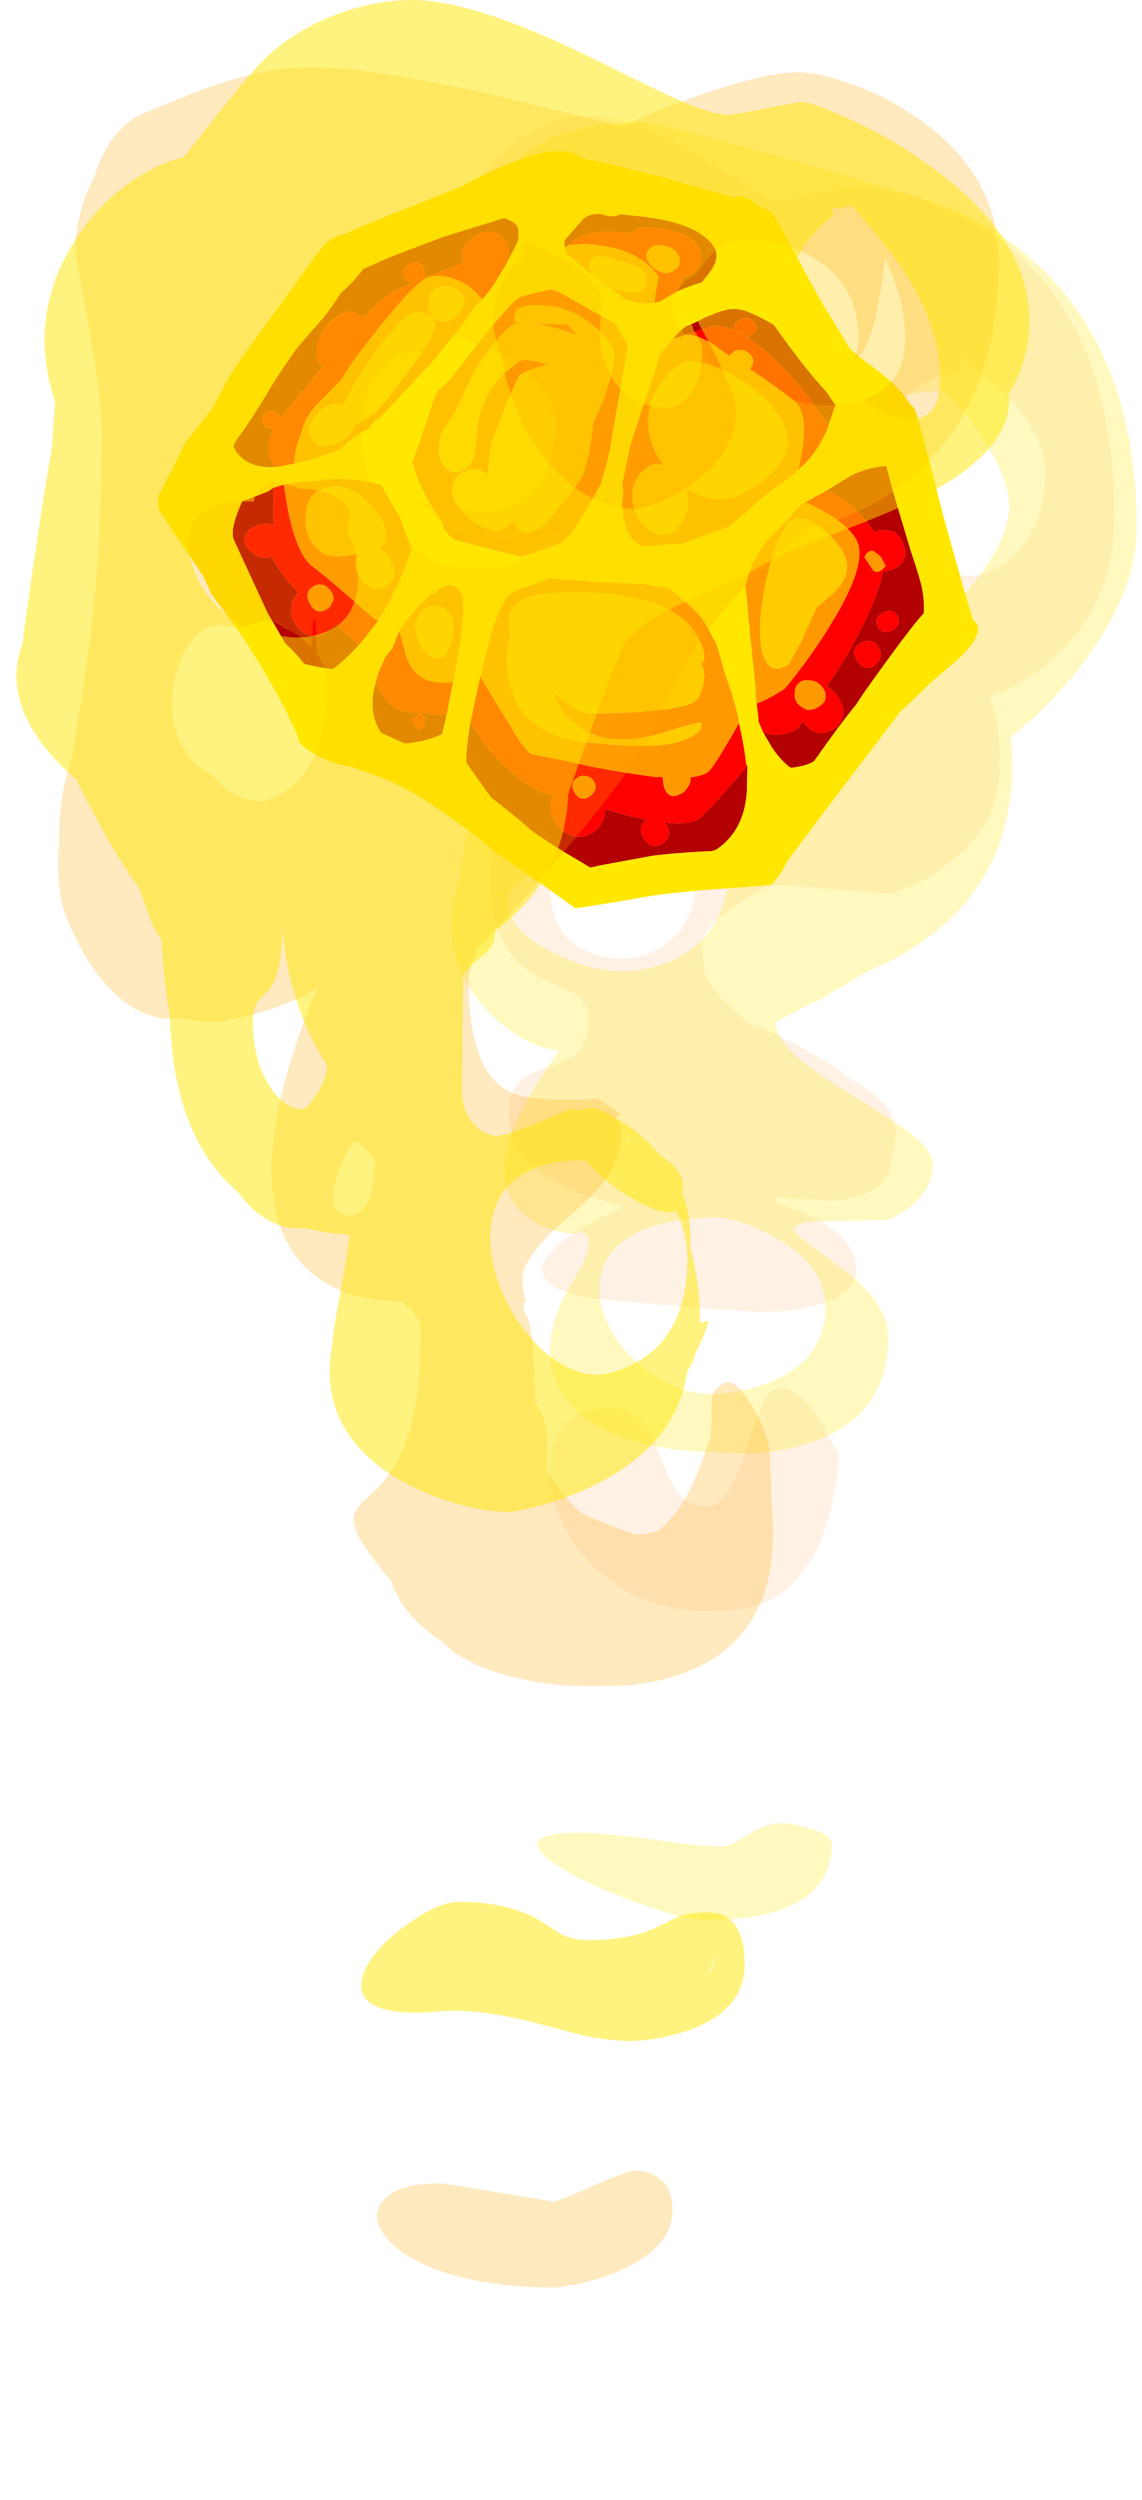 <?xml version="1.0" encoding="UTF-8" standalone="no"?>
<svg xmlns:ffdec="https://www.free-decompiler.com/flash" xmlns:xlink="http://www.w3.org/1999/xlink" ffdec:objectType="frame" height="823.55px" width="376.25px" xmlns="http://www.w3.org/2000/svg">
  <g transform="matrix(1.0, 0.0, 0.0, 1.0, 187.25, 45.5)">
    <use ffdec:characterId="3034" height="84.9" transform="matrix(7.0, 0.0, 0.0, 7.0, -38.85, -7.35)" width="32.3" xlink:href="#shape0"/>
    <use ffdec:characterId="805" height="32.8" transform="matrix(-3.897, -5.815, 5.815, -3.897, -18.838, 303.254)" width="36.75" xlink:href="#shape1"/>
    <use ffdec:characterId="3038" height="107.65" transform="matrix(7.0, 0.0, 0.0, 7.0, -182.0, -45.5)" width="47.7" xlink:href="#shape2"/>
  </g>
  <defs>
    <g id="shape0" transform="matrix(1.0, 0.0, 0.0, 1.0, 5.55, 1.05)">
      <path d="M0.85 -1.05 Q3.15 -1.05 6.35 0.95 L8.45 2.3 Q9.5 2.95 9.95 2.95 L11.45 2.65 Q12.75 2.35 13.85 2.35 14.75 2.35 16.1 2.7 18.35 3.35 20.15 4.65 25.7 8.7 25.7 17.8 25.7 21.85 22.9 24.4 21.4 25.75 19.8 26.3 20.3 27.2 20.3 29.55 20.3 32.4 17.8 34.2 17.0 34.85 16.0 35.25 15.25 35.55 14.95 35.55 L12.45 35.35 9.9 35.15 Q9.3 35.15 7.9 36.1 6.3 37.15 6.3 38.05 6.3 38.75 6.45 39.4 7.1 40.6 8.6 41.7 L8.65 41.7 Q10.5 42.5 11.35 43.0 12.45 43.6 13.25 44.25 13.9 44.65 14.25 44.9 15.4 45.8 15.4 46.7 15.4 47.45 15.2 48.05 15.2 49.5 13.2 49.9 12.8 50.0 12.4 50.0 L12.25 50.0 9.7 49.85 9.9 50.15 10.8 50.45 Q13.55 51.6 13.55 53.25 13.55 54.5 11.35 55.0 10.25 55.25 9.1 55.25 L5.45 55.0 1.1 54.6 Q-1.0 54.25 -1.2 53.4 -1.35 52.75 -0.2 51.85 0.75 51.15 2.2 50.5 L2.45 50.4 2.55 50.25 2.25 50.15 Q1.05 49.9 0.1 49.45 -2.8 48.15 -2.8 45.95 -2.8 44.8 -2.2 44.3 -1.85 44.0 -0.9 43.7 0.0 43.4 0.4 43.1 0.95 42.55 0.95 41.4 0.95 40.65 0.25 40.25 -0.2 40.0 -1.35 39.5 -2.4 38.95 -2.95 38.0 -3.7 36.8 -3.7 34.75 -3.7 31.75 -2.1 30.2 -1.5 29.6 -0.5 29.05 -0.15 28.85 1.35 28.15 3.75 26.95 4.8 25.65 6.35 23.65 6.35 19.9 6.35 17.25 4.95 15.5 4.0 14.25 1.85 12.95 -0.65 11.45 -1.3 10.9 -2.7 9.55 -2.7 7.75 -2.7 7.45 -2.55 6.35 L-2.3 4.9 -2.55 4.95 Q-3.55 4.75 -3.95 4.2 -4.3 3.75 -4.15 3.15 L-4.0 2.8 Q-4.3 2.65 -4.25 2.25 -4.15 1.7 -3.3 0.9 -2.45 0.1 -1.4 -0.45 -0.2 -1.05 0.85 -1.05 M4.2 31.9 Q3.15 31.4 2.2 31.4 1.05 31.4 0.2 32.55 -0.65 33.6 -0.8 35.0 -0.95 36.5 -0.15 37.5 0.75 38.6 2.6 38.6 3.5 38.6 4.3 38.1 6.0 37.15 6.0 34.75 6.0 32.8 4.2 31.9 M18.45 10.7 L18.55 10.95 Q16.2 11.3 15.3 12.9 14.5 14.25 14.95 16.15 15.3 17.9 16.45 19.25 17.6 20.6 18.85 20.6 20.0 20.6 21.05 19.55 22.45 18.15 22.45 15.7 22.45 13.95 20.65 12.15 20.2 11.7 19.3 11.0 18.6 10.4 18.5 10.25 L18.4 10.3 Q18.4 10.45 18.45 10.7 M9.85 58.85 Q10.7 58.85 11.35 59.65 11.7 60.1 12.75 62.0 12.35 66.9 9.9 68.55 9.05 69.1 7.95 69.25 L6.5 69.3 Q3.85 69.3 1.9 67.8 0.15 66.5 -0.55 64.5 -1.2 62.65 -0.6 61.25 0.0 59.75 1.8 59.75 2.85 59.75 3.5 60.45 3.9 60.95 4.35 62.05 4.8 63.3 5.1 63.65 5.6 64.4 6.5 64.4 7.1 64.4 7.6 63.55 7.95 62.95 8.4 61.65 8.9 60.1 9.05 59.7 9.45 58.85 9.85 58.85" fill="#ff8000" fill-opacity="0.102" fill-rule="evenodd" stroke="none"/>
      <path d="M3.0 -0.8 Q3.9 -0.8 8.55 0.5 12.05 1.45 15.7 2.55 17.3 3.05 18.1 3.35 20.2 4.25 21.8 5.7 26.75 10.05 26.75 18.35 26.75 21.6 23.8 25.25 22.8 26.45 21.7 27.45 L20.8 28.2 Q20.9 28.75 20.9 29.45 20.9 35.75 15.1 38.75 L14.1 39.2 Q13.35 39.65 12.3 40.25 12.05 40.5 11.45 40.7 L9.75 41.6 Q9.75 42.35 10.9 43.35 11.65 44.0 13.45 45.1 15.4 46.3 16.0 46.75 17.15 47.65 17.15 48.25 17.15 49.95 15.05 50.9 L12.95 50.95 11.15 51.0 10.75 51.2 Q10.6 51.3 10.6 51.4 10.8 51.65 11.6 52.25 L13.1 53.35 Q15.05 54.9 15.05 56.45 15.05 60.25 11.2 61.45 9.3 62.05 7.35 61.85 4.95 61.85 3.0 61.3 -0.85 60.1 -0.85 56.95 -0.85 55.65 0.05 54.1 L0.7 52.95 Q0.95 52.4 0.95 51.95 0.95 51.65 0.75 51.5 L0.1 51.55 Q-0.75 51.45 -1.35 51.15 -3.95 49.8 -2.45 46.3 -2.0 45.25 -1.15 44.0 L-0.45 42.95 -0.55 42.9 Q-1.25 42.9 -2.35 42.25 -3.55 41.5 -4.4 40.35 -5.4 38.95 -5.5 37.4 -5.6 36.1 -5.05 34.8 -4.95 32.45 -4.2 31.35 -3.5 30.3 -1.8 30.05 L-0.5 29.9 Q0.2 29.75 0.65 29.5 1.8 28.8 1.8 26.5 1.8 23.95 0.85 21.15 0.2 19.2 -1.25 16.35 -2.95 12.85 -3.3 12.0 -4.25 9.75 -4.25 8.15 -4.25 4.65 -3.1 2.25 -2.65 1.4 -2.15 0.85 -1.8 0.45 -1.5 0.4 -1.1 0.1 -0.45 -0.15 0.4 -0.45 1.6 -0.65 L3.0 -0.8 M2.35 52.1 Q1.15 53.2 1.55 54.95 1.95 56.55 3.45 57.8 5.0 59.1 6.75 59.1 8.0 59.1 9.35 58.6 12.1 57.55 12.1 55.05 12.1 53.05 9.75 51.75 9.0 51.3 8.1 51.0 7.4 50.8 7.1 50.8 3.8 50.8 2.35 52.1 M7.55 34.25 Q7.55 32.05 6.1 30.9 5.65 30.55 4.95 30.2 4.25 29.85 4.1 29.75 L3.9 29.8 4.65 30.85 4.6 30.8 Q3.75 30.5 2.85 30.3 -0.55 30.3 -1.6 31.3 -2.45 32.1 -1.65 33.5 -1.45 33.85 -1.15 34.25 -1.8 34.55 -2.2 34.9 -3.25 35.8 -2.55 36.9 -1.95 37.8 -0.35 38.5 1.2 39.2 2.5 39.2 3.85 39.2 5.1 38.6 7.55 37.35 7.55 34.25 M15.4 17.05 Q15.25 17.3 15.05 17.55 L14.7 18.0 14.65 18.05 Q14.6 17.35 14.85 17.05 15.0 16.9 15.25 16.75 L15.4 17.05 M19.35 13.85 Q18.8 13.05 18.25 12.45 17.75 11.9 17.55 11.9 14.85 11.9 13.35 13.85 12.0 15.5 11.9 18.1 11.8 20.5 12.75 22.35 13.75 24.3 15.4 24.3 15.6 24.3 16.4 23.6 17.35 22.85 18.25 21.9 20.75 19.2 20.75 17.3 20.75 16.0 19.35 13.85 M3.9 80.05 Q6.2 80.4 7.25 80.4 7.6 80.4 8.45 79.85 9.35 79.3 10.0 79.3 10.55 79.3 11.35 79.55 12.4 79.85 12.4 80.25 12.4 82.7 9.6 83.5 8.4 83.85 6.4 83.85 5.6 83.85 3.7 83.2 1.8 82.55 0.35 81.8 -1.3 80.9 -1.45 80.35 -1.55 79.75 0.6 79.75 1.55 79.75 3.9 80.05" fill="#ffe700" fill-opacity="0.251" fill-rule="evenodd" stroke="none"/>
    </g>
    <g id="shape1" transform="matrix(1.0, 0.0, 0.0, 1.0, 18.2, 32.95)">
      <path d="M0.05 -28.4 L0.15 -28.3 0.35 -28.05 0.8 -27.35 0.95 -26.85 1.4 -26.2 1.45 -26.1 Q1.1 -26.25 0.6 -26.4 -1.0 -27.05 -1.85 -25.55 L-1.95 -25.35 -3.05 -26.45 -2.9 -26.7 Q-2.3 -27.5 -1.9 -27.95 -1.2 -28.65 0.05 -28.4 M2.0 -27.95 L1.95 -28.05 2.0 -28.1 Q2.75 -28.25 3.35 -28.45 3.3 -28.65 3.3 -28.9 3.3 -29.45 3.65 -29.75 3.95 -30.05 4.45 -30.0 4.9 -30.0 5.25 -29.7 5.55 -29.45 5.6 -29.05 6.95 -29.3 7.7 -29.15 7.75 -29.4 7.9 -29.55 8.15 -29.8 8.5 -29.85 8.85 -29.95 9.1 -29.75 9.35 -29.6 9.35 -29.25 9.35 -28.9 9.15 -28.55 9.05 -28.4 8.9 -28.25 L10.05 -27.5 10.35 -27.3 10.2 -26.8 9.1 -27.3 Q7.05 -28.15 6.2 -27.8 5.5 -27.55 2.85 -26.85 L2.4 -26.7 Q2.3 -26.95 2.25 -27.15 2.1 -27.55 2.0 -27.95 M4.85 -28.9 Q4.2 -28.95 4.2 -28.35 4.2 -28.15 4.3 -28.05 4.4 -27.75 4.8 -27.75 5.15 -27.75 5.3 -27.95 5.45 -28.1 5.45 -28.35 5.45 -28.85 4.85 -28.9 M11.1 -26.65 Q11.5 -26.7 11.85 -26.55 12.3 -26.35 12.65 -25.75 12.9 -26.1 13.2 -26.0 13.5 -25.9 13.5 -25.6 13.5 -25.45 13.35 -25.3 13.25 -25.15 13.0 -25.15 L12.9 -25.15 13.15 -24.3 13.8 -22.2 Q14.1 -22.3 14.45 -22.1 14.85 -21.85 15.1 -21.4 15.4 -20.9 15.4 -20.4 15.4 -20.0 15.25 -19.7 15.0 -19.4 14.65 -19.35 14.9 -18.25 14.9 -17.55 L14.7 -16.5 Q14.85 -16.65 15.1 -16.65 15.55 -16.65 15.55 -16.2 15.55 -16.0 15.45 -15.85 15.35 -15.65 15.1 -15.65 14.75 -15.65 14.65 -15.9 L14.65 -16.0 14.4 -15.0 14.15 -13.95 Q14.4 -13.95 14.55 -13.8 14.9 -13.5 14.9 -12.8 14.9 -12.45 14.75 -12.2 14.5 -11.75 14.0 -11.75 13.35 -11.75 13.05 -12.3 L12.95 -12.5 12.9 -12.5 12.7 -12.95 Q12.35 -13.65 12.25 -14.2 13.2 -14.25 13.9 -14.85 14.55 -15.4 14.55 -15.95 14.55 -16.75 13.8 -19.1 13.2 -21.0 12.8 -21.8 12.75 -21.95 12.5 -23.25 12.3 -24.2 11.8 -24.7 11.4 -25.35 10.75 -25.85 L11.0 -26.45 11.1 -26.65 M7.6 -7.55 L8.0 -7.2 8.5 -6.7 Q9.95 -6.7 11.25 -8.15 11.7 -8.65 12.0 -9.2 L12.1 -9.4 12.15 -9.1 Q12.15 -8.15 11.35 -7.15 11.1 -6.8 10.8 -6.5 L10.9 -6.6 Q10.95 -6.45 10.95 -6.3 10.95 -6.05 10.25 -5.25 9.4 -4.35 8.8 -4.35 7.75 -4.35 7.75 -5.35 7.75 -5.6 7.85 -5.8 7.6 -6.0 7.45 -6.4 L7.45 -6.45 7.5 -7.3 7.6 -7.55 M-2.7 -6.3 Q-1.15 -4.6 -0.15 -4.6 0.1 -4.6 2.15 -5.4 L2.5 -5.55 2.55 -5.45 Q2.65 -5.15 2.95 -5.15 3.2 -5.15 3.4 -5.3 3.6 -5.5 3.6 -5.7 3.6 -5.9 3.55 -6.0 L3.4 -5.95 4.45 -6.35 Q5.15 -6.65 5.5 -7.1 L5.55 -7.25 5.25 -6.15 Q5.05 -5.25 3.5 -4.7 1.65 -3.95 -1.75 -3.95 L-1.8 -4.0 Q-2.55 -5.05 -2.7 -6.3 M3.8 -4.8 Q4.15 -4.95 4.4 -5.1 4.7 -5.1 4.7 -4.8 4.7 -4.5 4.6 -4.35 4.45 -4.15 4.2 -4.15 3.9 -4.15 3.85 -4.35 3.8 -4.45 3.8 -4.6 L3.8 -4.8 M9.85 -6.15 Q9.85 -6.8 9.1 -6.7 8.35 -6.5 8.35 -5.95 8.35 -5.75 8.4 -5.65 8.55 -5.35 8.95 -5.35 9.25 -5.35 9.55 -5.65 9.85 -5.95 9.85 -6.15 M-2.45 -27.4 Q-2.55 -27.35 -2.6 -27.35 -2.95 -27.6 -2.95 -27.7 -2.95 -27.9 -2.85 -28.0 L-2.35 -28.0 -2.3 -27.65 -2.35 -27.4 -2.45 -27.4 M-12.95 -16.05 L-13.05 -16.45 Q-13.45 -17.8 -13.75 -19.25 -13.75 -19.9 -13.0 -20.75 L-13.1 -20.75 Q-13.55 -20.75 -13.7 -21.1 -13.75 -21.25 -13.75 -21.4 -13.75 -22.0 -13.1 -22.0 -12.45 -22.0 -12.4 -21.4 L-11.95 -21.85 -10.9 -22.75 Q-11.15 -22.9 -11.3 -23.15 -11.5 -23.45 -11.5 -23.8 -11.5 -24.4 -11.1 -24.7 -10.75 -25.0 -10.25 -25.05 -9.7 -25.05 -9.35 -24.8 -9.1 -24.65 -9.05 -24.4 -8.35 -25.1 -6.95 -25.45 -5.7 -25.8 -4.35 -25.75 L-4.0 -25.75 -2.45 -24.15 -5.85 -24.3 Q-6.7 -24.3 -6.85 -24.15 L-7.95 -23.05 -9.0 -22.05 Q-10.3 -20.7 -10.95 -19.95 L-11.15 -19.65 -11.45 -19.8 Q-12.3 -20.15 -12.3 -19.2 -12.25 -19.0 -12.15 -18.8 -12.05 -18.65 -11.9 -18.55 -12.15 -18.1 -12.15 -17.75 -12.15 -17.45 -11.1 -15.35 L-11.05 -15.25 Q-12.1 -15.65 -12.85 -16.05 L-12.95 -16.05 M-9.5 -23.5 Q-10.0 -23.5 -10.0 -23.0 -10.0 -22.9 -9.95 -22.75 -9.85 -22.45 -9.5 -22.45 -9.2 -22.45 -9.05 -22.7 -8.95 -22.8 -8.95 -23.0 -8.95 -23.5 -9.5 -23.5 M-12.05 -14.55 L-11.5 -14.45 -11.35 -14.35 -10.75 -14.05 Q-10.9 -13.4 -10.9 -12.55 -10.4 -10.85 -9.65 -9.2 -8.15 -5.85 -6.85 -5.85 -5.85 -5.85 -4.35 -6.75 L-4.15 -6.85 -4.25 -5.85 -4.25 -5.75 Q-5.2 -5.0 -7.15 -4.95 -7.15 -4.75 -7.3 -4.55 -7.55 -4.1 -8.0 -4.1 -8.7 -4.1 -8.95 -4.5 -9.1 -4.7 -9.1 -4.9 -9.1 -5.35 -8.9 -5.65 -9.9 -6.65 -11.1 -9.0 -11.55 -9.9 -11.9 -10.85 -12.2 -10.7 -12.55 -10.7 -13.4 -10.7 -13.65 -11.2 -13.8 -11.45 -13.75 -11.7 -13.75 -12.25 -13.35 -12.55 -13.05 -12.7 -12.65 -12.7 L-12.8 -13.1 Q-12.8 -13.65 -12.45 -14.15 -12.25 -14.4 -12.05 -14.55 M-12.3 -12.25 Q-12.5 -12.0 -12.5 -11.7 -12.5 -11.5 -12.45 -11.35 -12.25 -11.05 -11.9 -11.05 -11.45 -11.05 -11.25 -11.35 -11.05 -11.55 -11.05 -11.75 -11.05 -12.1 -11.3 -12.25 -11.5 -12.45 -11.8 -12.45 -12.1 -12.4 -12.3 -12.25 M-11.7 -9.0 Q-11.1 -9.0 -11.1 -8.45 -11.1 -8.2 -11.25 -8.0 -11.45 -7.8 -11.65 -7.8 -12.1 -7.8 -12.25 -8.1 -12.35 -8.25 -12.35 -8.45 -12.35 -9.0 -11.7 -9.0 M-7.85 -6.0 L-8.6 -6.0 Q-8.8 -5.95 -8.8 -5.7 -8.8 -5.5 -8.75 -5.45 L-8.75 -5.4 -8.25 -5.35 -7.95 -5.45 Q-7.75 -5.5 -7.75 -5.7 -7.75 -5.85 -7.8 -5.9 L-7.85 -6.0 M-11.45 -6.75 Q-11.45 -7.3 -10.95 -7.3 -10.5 -7.3 -10.5 -6.75 -10.5 -6.65 -10.55 -6.5 -10.7 -6.25 -10.95 -6.25 -11.3 -6.25 -11.4 -6.5 -11.45 -6.6 -11.45 -6.75" fill="#ff0000" fill-rule="evenodd" stroke="none"/>
      <path d="M1.45 -26.1 Q1.7 -25.65 1.75 -25.25 1.95 -24.75 2.0 -24.35 L2.05 -24.05 Q2.05 -23.85 2.0 -23.65 L2.05 -23.5 Q2.05 -22.7 1.35 -22.7 0.9 -22.7 -0.55 -24.0 L-1.4 -24.8 -1.95 -25.35 -1.85 -25.55 Q-1.0 -27.05 0.6 -26.4 1.1 -26.25 1.45 -26.1 M10.2 -26.8 L10.15 -26.7 10.0 -26.3 9.9 -26.15 9.85 -26.05 9.6 -25.6 9.45 -25.35 9.4 -25.2 9.2 -24.85 Q8.7 -23.95 7.7 -23.05 L7.65 -23.0 6.3 -23.1 5.9 -23.1 5.15 -23.3 4.35 -23.45 Q3.65 -24.4 3.3 -24.95 L3.05 -25.45 3.0 -25.45 Q2.85 -25.75 2.7 -26.05 L2.4 -26.7 2.85 -26.85 Q5.5 -27.55 6.2 -27.8 7.05 -28.15 9.1 -27.3 L10.2 -26.8 M4.85 -28.9 Q5.45 -28.85 5.45 -28.35 5.45 -28.1 5.3 -27.95 5.15 -27.75 4.8 -27.75 4.4 -27.75 4.3 -28.05 4.2 -28.15 4.2 -28.35 4.2 -28.95 4.85 -28.9 M10.75 -25.85 Q11.4 -25.35 11.8 -24.7 12.3 -24.2 12.5 -23.25 12.75 -21.95 12.8 -21.8 13.2 -21.0 13.8 -19.1 14.55 -16.75 14.55 -15.95 14.55 -15.4 13.9 -14.85 13.2 -14.25 12.25 -14.2 L12.2 -14.35 12.2 -14.5 11.7 -15.8 11.35 -17.0 11.15 -17.6 11.1 -17.8 10.85 -18.9 Q10.5 -20.3 10.3 -21.25 L10.3 -21.4 Q10.3 -21.7 10.15 -22.05 L10.2 -22.35 10.2 -23.0 10.1 -23.6 10.1 -23.7 10.5 -25.25 10.6 -25.45 10.75 -25.85 M13.6 -16.3 Q13.4 -16.55 13.05 -16.55 12.75 -16.6 12.5 -16.4 12.25 -16.2 12.25 -15.8 12.25 -15.6 12.35 -15.35 12.5 -14.85 13.0 -14.85 13.4 -14.85 13.7 -15.25 13.9 -15.55 13.9 -15.75 13.9 -16.1 13.6 -16.3 M12.15 -23.1 Q12.15 -23.7 11.9 -24.1 11.65 -24.5 11.3 -24.5 10.9 -24.55 10.7 -24.25 10.4 -23.85 10.4 -23.2 10.4 -23.0 10.5 -22.8 10.55 -22.65 10.65 -22.5 10.6 -22.1 10.6 -21.45 10.6 -21.15 11.35 -19.0 12.2 -16.6 12.7 -16.6 13.1 -16.6 13.35 -16.9 13.55 -17.15 13.55 -17.55 13.55 -18.05 13.1 -19.4 12.6 -20.8 12.05 -21.85 L11.75 -22.45 11.95 -22.6 Q12.15 -22.85 12.15 -23.1 M8.3 -26.85 Q7.4 -27.45 6.45 -27.05 6.1 -26.9 5.65 -25.95 L5.5 -25.65 Q5.45 -25.9 5.25 -26.05 4.95 -26.25 4.55 -26.25 4.15 -26.25 3.85 -26.05 3.55 -25.8 3.55 -25.45 3.55 -25.15 3.7 -24.95 3.95 -24.6 4.7 -24.6 5.0 -24.6 5.2 -24.75 5.2 -24.55 5.3 -24.35 5.6 -23.9 6.45 -23.9 7.8 -23.9 8.5 -24.5 9.05 -25.0 9.05 -25.75 9.05 -26.3 8.3 -26.85 M7.65 -21.2 L7.7 -21.2 8.55 -20.05 9.65 -18.65 9.85 -18.25 Q9.9 -17.75 10.0 -17.45 L10.7 -15.3 Q11.3 -13.35 11.35 -12.75 11.35 -12.55 10.9 -11.4 L10.8 -11.2 10.45 -10.95 Q10.35 -10.9 8.15 -9.8 L7.9 -9.65 7.45 -9.65 6.7 -9.7 6.5 -9.8 5.0 -11.25 3.0 -13.15 2.4 -13.8 1.9 -14.4 1.4 -15.4 Q0.65 -16.9 0.65 -17.45 L0.95 -18.7 1.15 -19.35 1.15 -19.4 1.2 -19.45 2.3 -20.45 3.55 -21.55 Q3.85 -21.7 4.25 -21.7 L4.65 -21.6 5.6 -21.6 Q6.8 -21.5 7.65 -21.2 M1.3 -25.3 Q0.95 -25.55 0.45 -25.65 0.0 -25.75 -0.35 -25.55 -0.7 -25.4 -0.7 -24.95 0.0 -23.7 0.8 -23.7 1.2 -23.7 1.45 -24.0 1.65 -24.25 1.65 -24.55 1.65 -24.95 1.3 -25.3 M8.45 -7.75 Q8.45 -7.55 8.5 -7.45 8.65 -7.15 9.1 -7.15 9.4 -7.15 10.15 -7.8 10.95 -8.45 10.95 -8.65 10.95 -9.15 10.55 -9.2 10.2 -9.3 9.7 -9.05 9.2 -8.8 8.85 -8.45 8.45 -8.05 8.45 -7.75 M9.35 -12.2 Q9.85 -12.7 10.1 -13.0 9.35 -12.05 9.05 -11.5 L8.4 -11.45 Q8.8 -11.7 9.35 -12.2 M5.5 -20.4 Q5.05 -20.65 4.35 -20.5 3.7 -20.4 3.2 -20.05 2.7 -19.65 2.7 -19.2 2.7 -18.95 2.8 -18.7 L2.85 -18.7 2.5 -18.8 Q2.05 -18.8 1.85 -18.4 1.8 -18.15 1.8 -17.75 1.8 -17.55 2.2 -16.3 2.6 -14.95 2.85 -14.7 3.55 -13.9 4.35 -13.2 L4.5 -13.1 Q4.9 -12.4 5.4 -11.75 6.45 -10.35 6.95 -10.35 8.9 -10.35 10.1 -11.6 10.5 -12.0 10.75 -12.5 10.95 -12.9 10.95 -13.1 L10.85 -13.25 10.55 -13.55 10.2 -13.15 Q10.45 -13.45 10.45 -13.6 10.45 -14.35 10.05 -15.4 9.65 -16.45 9.05 -17.35 8.85 -17.65 8.55 -18.25 L8.1 -19.25 Q7.35 -20.15 6.65 -20.05 6.05 -19.95 6.05 -19.25 6.05 -18.85 6.5 -18.45 L7.45 -17.65 Q8.85 -16.4 8.85 -14.35 8.85 -14.05 7.95 -13.3 8.3 -14.2 8.3 -14.65 8.3 -14.8 7.5 -16.0 L6.6 -17.3 Q6.5 -17.55 5.95 -18.0 L5.25 -18.55 Q6.0 -18.85 6.0 -19.55 6.0 -20.15 5.5 -20.4 M12.1 -9.4 L12.0 -9.2 Q11.7 -8.65 11.25 -8.15 9.95 -6.7 8.5 -6.7 L8.0 -7.2 7.6 -7.55 Q7.9 -8.2 8.6 -8.65 9.15 -8.75 9.7 -9.1 L9.8 -9.1 10.65 -9.35 11.8 -9.7 12.1 -9.6 12.1 -9.4 M1.35 -12.05 Q1.35 -12.8 0.85 -13.3 0.4 -13.7 -0.25 -13.8 -0.9 -13.85 -1.35 -13.6 -1.85 -13.3 -1.85 -12.75 -1.8 -12.35 -1.55 -11.95 -1.1 -11.3 -0.45 -11.2 -0.8 -11.0 -1.15 -10.8 -2.2 -10.0 -2.2 -8.75 -2.25 -7.85 -2.05 -7.1 -1.65 -5.65 -0.1 -5.65 1.55 -5.65 3.1 -6.6 4.5 -7.45 4.5 -8.1 4.5 -9.7 3.45 -10.65 2.55 -11.45 1.15 -11.45 L1.0 -11.45 Q1.35 -11.7 1.35 -12.05 M-2.7 -6.3 L-2.75 -6.5 -2.75 -6.65 -2.8 -7.0 -2.8 -7.5 Q-2.8 -8.05 -2.9 -8.8 L-3.0 -9.5 -3.1 -10.55 Q-2.95 -11.1 -2.75 -11.85 -2.65 -12.4 -2.55 -12.8 -2.2 -13.3 -1.85 -14.0 L-1.65 -14.35 Q-1.3 -14.6 -1.0 -14.6 -0.2 -14.6 0.7 -14.0 0.95 -13.75 1.25 -13.6 L1.3 -13.6 2.45 -12.45 Q2.7 -12.2 3.35 -11.35 L4.05 -10.45 4.2 -10.25 4.6 -9.7 Q5.05 -9.1 5.45 -8.7 L5.5 -8.45 5.55 -8.3 5.7 -7.75 5.55 -7.25 5.5 -7.1 Q5.15 -6.65 4.45 -6.35 L3.4 -5.95 3.55 -6.0 Q3.6 -5.9 3.6 -5.7 3.6 -5.5 3.4 -5.3 3.2 -5.15 2.95 -5.15 2.65 -5.15 2.55 -5.45 L2.5 -5.55 2.15 -5.4 Q0.1 -4.6 -0.15 -4.6 -1.15 -4.6 -2.7 -6.3 M9.85 -6.15 Q9.85 -5.95 9.55 -5.65 9.25 -5.35 8.95 -5.35 8.55 -5.35 8.4 -5.65 8.35 -5.75 8.35 -5.95 8.35 -6.5 9.1 -6.7 9.85 -6.8 9.85 -6.15 M-11.05 -15.25 L-11.1 -15.35 Q-12.15 -17.45 -12.15 -17.75 -12.15 -18.1 -11.9 -18.55 -12.05 -18.65 -12.15 -18.8 -12.25 -19.0 -12.3 -19.2 -12.3 -20.15 -11.45 -19.8 L-11.15 -19.65 -10.95 -19.95 Q-10.3 -20.7 -9.0 -22.05 L-7.95 -23.05 -6.85 -24.15 Q-6.7 -24.3 -5.85 -24.3 L-2.45 -24.15 -2.4 -24.1 -1.6 -23.2 -1.15 -22.7 Q0.0 -21.3 0.0 -20.8 0.0 -20.45 -0.2 -19.8 -0.35 -19.25 -0.4 -18.9 L-0.6 -18.65 Q-1.95 -16.95 -3.1 -15.35 L-3.95 -14.45 -4.95 -14.15 Q-5.65 -13.95 -6.15 -13.95 L-7.3 -14.05 -7.35 -14.05 -8.75 -14.5 -9.7 -14.75 -10.75 -15.1 -11.05 -15.25 M-5.0 -21.7 L-5.5 -21.55 Q-6.5 -21.2 -6.75 -20.85 -7.2 -20.2 -7.95 -18.95 -9.05 -17.0 -9.05 -16.45 -9.05 -16.15 -8.7 -15.75 -8.35 -15.3 -7.75 -15.15 -7.7 -15.0 -7.65 -14.95 -7.3 -14.6 -6.25 -14.6 -4.45 -14.6 -2.35 -17.25 -1.6 -18.2 -1.05 -19.2 -0.55 -20.15 -0.55 -20.45 -0.55 -20.7 -0.6 -20.9 -0.7 -21.55 -1.5 -21.8 L-1.6 -21.85 -1.9 -22.15 Q-2.5 -22.8 -3.4 -23.15 -5.75 -24.05 -7.65 -21.9 -9.0 -20.3 -9.55 -19.4 -10.35 -18.2 -10.35 -17.2 -10.35 -16.85 -10.05 -16.7 -9.95 -16.85 -9.65 -17.75 -9.35 -18.85 -9.05 -19.5 -7.95 -21.85 -5.65 -21.85 -5.4 -21.85 -5.0 -21.7 M-9.5 -23.5 Q-8.95 -23.5 -8.95 -23.0 -8.95 -22.8 -9.05 -22.7 -9.2 -22.45 -9.5 -22.45 -9.85 -22.45 -9.95 -22.75 -10.0 -22.9 -10.0 -23.0 -10.0 -23.5 -9.5 -23.5 M-4.15 -6.85 L-4.35 -6.75 Q-5.85 -5.85 -6.85 -5.85 -8.15 -5.85 -9.65 -9.2 -10.4 -10.85 -10.9 -12.55 -10.9 -13.4 -10.75 -14.05 L-10.55 -13.95 -10.05 -13.65 -9.1 -13.15 -6.95 -12.0 Q-6.35 -11.65 -5.9 -11.45 -5.2 -10.75 -4.8 -9.8 -4.7 -9.65 -4.5 -8.55 L-4.45 -8.4 -4.45 -8.35 Q-4.35 -7.85 -4.2 -7.45 L-4.15 -7.1 -4.15 -6.85 M-12.3 -12.25 Q-12.1 -12.4 -11.8 -12.45 -11.5 -12.45 -11.3 -12.25 -11.05 -12.1 -11.05 -11.75 -11.05 -11.55 -11.25 -11.35 -11.45 -11.05 -11.9 -11.05 -12.25 -11.05 -12.45 -11.35 -12.5 -11.5 -12.5 -11.7 -12.5 -12.0 -12.3 -12.25 M-4.5 -7.9 Q-4.5 -8.4 -5.35 -9.5 -6.2 -10.55 -7.25 -11.45 -8.4 -12.4 -9.15 -12.55 -10.05 -12.75 -10.05 -11.75 L-9.5 -10.7 -8.55 -9.15 Q-8.55 -9.05 -8.5 -8.6 -8.45 -8.1 -8.35 -7.8 -8.05 -6.7 -6.9 -6.7 -6.1 -6.7 -5.35 -7.0 -4.5 -7.35 -4.5 -7.9 M-7.85 -6.0 L-7.8 -5.9 Q-7.75 -5.85 -7.75 -5.7 -7.75 -5.5 -7.95 -5.45 L-8.25 -5.35 -8.75 -5.4 -8.75 -5.45 Q-8.8 -5.5 -8.8 -5.7 -8.8 -5.95 -8.6 -6.0 L-7.85 -6.0" fill="#ff9900" fill-rule="evenodd" stroke="none"/>
      <path d="M12.15 -23.1 Q12.15 -22.85 11.95 -22.6 L11.75 -22.45 12.05 -21.85 Q12.6 -20.8 13.1 -19.4 13.55 -18.05 13.55 -17.55 13.55 -17.15 13.35 -16.9 13.1 -16.6 12.7 -16.6 12.2 -16.6 11.35 -19.0 10.6 -21.15 10.6 -21.45 10.6 -22.1 10.65 -22.5 10.55 -22.65 10.5 -22.8 10.4 -23.0 10.4 -23.2 10.4 -23.85 10.7 -24.25 10.9 -24.55 11.3 -24.5 11.65 -24.5 11.9 -24.1 12.15 -23.7 12.15 -23.1 M13.6 -16.3 Q13.9 -16.1 13.9 -15.75 13.9 -15.55 13.7 -15.25 13.4 -14.85 13.0 -14.85 12.5 -14.85 12.35 -15.35 12.25 -15.6 12.25 -15.8 12.25 -16.2 12.5 -16.4 12.75 -16.6 13.05 -16.55 13.4 -16.55 13.6 -16.3 M8.3 -26.85 Q9.05 -26.3 9.05 -25.75 9.05 -25.0 8.5 -24.5 7.8 -23.9 6.45 -23.9 5.6 -23.9 5.3 -24.35 5.2 -24.55 5.2 -24.75 5.0 -24.6 4.7 -24.6 3.95 -24.6 3.7 -24.95 3.55 -25.15 3.55 -25.45 3.55 -25.8 3.85 -26.05 4.15 -26.25 4.55 -26.25 4.95 -26.25 5.25 -26.05 5.45 -25.9 5.5 -25.65 L5.65 -25.95 Q6.1 -26.9 6.45 -27.05 7.4 -27.45 8.3 -26.85 M1.3 -25.3 Q1.65 -24.95 1.65 -24.55 1.65 -24.25 1.45 -24.0 1.2 -23.7 0.8 -23.7 0.0 -23.7 -0.7 -24.95 -0.7 -25.4 -0.35 -25.55 0.0 -25.75 0.45 -25.65 0.95 -25.55 1.3 -25.3 M5.5 -20.4 Q6.0 -20.15 6.0 -19.55 6.0 -18.85 5.25 -18.55 L5.95 -18.0 Q6.5 -17.55 6.6 -17.3 L7.5 -16.0 Q8.3 -14.8 8.3 -14.65 8.3 -14.2 7.95 -13.3 8.85 -14.05 8.85 -14.35 8.85 -16.4 7.45 -17.65 L6.5 -18.45 Q6.05 -18.85 6.05 -19.25 6.05 -19.95 6.65 -20.05 7.35 -20.15 8.1 -19.25 L8.55 -18.25 Q8.85 -17.65 9.05 -17.35 9.65 -16.45 10.05 -15.4 10.45 -14.35 10.45 -13.6 10.45 -13.45 10.2 -13.15 L10.55 -13.55 10.85 -13.25 10.95 -13.1 Q10.95 -12.9 10.75 -12.5 10.5 -12.0 10.1 -11.6 8.9 -10.35 6.95 -10.35 6.45 -10.35 5.4 -11.75 4.9 -12.4 4.5 -13.1 L4.35 -13.2 Q3.55 -13.9 2.85 -14.7 2.6 -14.95 2.2 -16.3 1.8 -17.55 1.8 -17.75 1.8 -18.15 1.85 -18.4 2.05 -18.8 2.5 -18.8 L2.85 -18.7 2.8 -18.7 Q2.7 -18.95 2.7 -19.2 2.7 -19.65 3.2 -20.05 3.7 -20.4 4.35 -20.5 5.05 -20.65 5.5 -20.4 M9.35 -12.2 Q8.8 -11.7 8.4 -11.45 L9.05 -11.5 Q9.35 -12.05 10.1 -13.0 9.85 -12.7 9.35 -12.2 M8.45 -7.75 Q8.45 -8.05 8.85 -8.45 9.2 -8.8 9.7 -9.05 10.2 -9.3 10.55 -9.2 10.95 -9.15 10.95 -8.65 10.95 -8.45 10.15 -7.8 9.4 -7.15 9.1 -7.15 8.65 -7.15 8.5 -7.45 8.45 -7.55 8.45 -7.75 M1.35 -12.05 Q1.35 -11.7 1.0 -11.45 L1.15 -11.45 Q2.55 -11.45 3.45 -10.65 4.5 -9.7 4.5 -8.1 4.5 -7.45 3.1 -6.6 1.55 -5.65 -0.1 -5.65 -1.65 -5.65 -2.05 -7.1 -2.25 -7.85 -2.2 -8.75 -2.2 -10.0 -1.15 -10.8 -0.8 -11.0 -0.45 -11.2 -1.1 -11.3 -1.55 -11.95 -1.8 -12.35 -1.85 -12.75 -1.85 -13.3 -1.35 -13.6 -0.9 -13.85 -0.25 -13.8 0.4 -13.7 0.85 -13.3 1.35 -12.8 1.35 -12.05 M-5.0 -21.7 Q-5.4 -21.85 -5.65 -21.85 -7.95 -21.85 -9.05 -19.5 -9.35 -18.85 -9.65 -17.75 -9.95 -16.85 -10.05 -16.7 -10.35 -16.85 -10.35 -17.2 -10.35 -18.2 -9.55 -19.4 -9.0 -20.3 -7.65 -21.9 -5.75 -24.05 -3.4 -23.15 -2.5 -22.8 -1.9 -22.15 L-1.6 -21.85 -1.5 -21.8 Q-0.7 -21.55 -0.6 -20.9 -0.55 -20.7 -0.55 -20.45 -0.55 -20.15 -1.05 -19.2 -1.6 -18.2 -2.35 -17.25 -4.45 -14.6 -6.25 -14.6 -7.3 -14.6 -7.65 -14.95 -7.7 -15.0 -7.75 -15.15 -8.35 -15.3 -8.7 -15.75 -9.05 -16.15 -9.05 -16.45 -9.05 -17.0 -7.95 -18.95 -7.2 -20.2 -6.75 -20.85 -6.5 -21.2 -5.5 -21.55 L-5.0 -21.7 M-4.5 -7.9 Q-4.5 -7.35 -5.35 -7.0 -6.1 -6.7 -6.9 -6.7 -8.05 -6.7 -8.35 -7.8 -8.45 -8.1 -8.5 -8.6 -8.55 -9.05 -8.55 -9.15 L-9.5 -10.7 -10.05 -11.75 Q-10.05 -12.75 -9.15 -12.55 -8.4 -12.4 -7.25 -11.45 -6.2 -10.55 -5.35 -9.5 -4.5 -8.4 -4.5 -7.9" fill="#ffcc00" fill-rule="evenodd" stroke="none"/>
      <path d="M-3.05 -26.45 L-3.25 -26.65 -3.7 -27.15 Q-3.6 -27.85 -3.25 -28.55 L-3.1 -28.85 -2.05 -29.5 Q-0.9 -29.5 0.05 -28.4 -1.2 -28.65 -1.9 -27.95 -2.3 -27.5 -2.9 -26.7 L-3.05 -26.45 M2.0 -27.95 Q1.75 -28.85 1.7 -29.7 1.95 -30.05 2.45 -30.5 L2.65 -30.7 Q3.35 -30.75 3.95 -30.9 L5.6 -30.8 9.35 -30.2 Q9.85 -30.1 10.55 -29.0 L10.65 -28.85 10.55 -28.5 10.35 -27.6 10.35 -27.3 10.05 -27.5 8.9 -28.25 Q9.05 -28.4 9.15 -28.55 9.35 -28.9 9.35 -29.25 9.35 -29.6 9.1 -29.75 8.85 -29.95 8.5 -29.85 8.15 -29.8 7.9 -29.55 7.75 -29.4 7.7 -29.15 6.95 -29.3 5.6 -29.05 5.55 -29.45 5.25 -29.7 4.9 -30.0 4.45 -30.0 3.95 -30.05 3.65 -29.75 3.3 -29.45 3.3 -28.9 3.3 -28.65 3.35 -28.45 2.75 -28.25 2.0 -28.1 L1.95 -28.05 2.0 -27.95 M12.9 -12.5 L12.95 -12.5 13.05 -12.3 Q13.35 -11.75 14.0 -11.75 14.5 -11.75 14.75 -12.2 14.9 -12.45 14.9 -12.8 14.9 -13.5 14.55 -13.8 14.4 -13.95 14.15 -13.95 L14.4 -15.0 14.65 -16.0 14.65 -15.9 Q14.75 -15.65 15.1 -15.65 15.35 -15.65 15.45 -15.85 15.55 -16.0 15.55 -16.2 15.55 -16.65 15.1 -16.65 14.85 -16.65 14.7 -16.5 L14.9 -17.55 Q14.9 -18.25 14.65 -19.35 15.0 -19.4 15.25 -19.7 15.4 -20.0 15.4 -20.4 15.4 -20.9 15.1 -21.4 14.85 -21.85 14.45 -22.1 14.1 -22.3 13.8 -22.2 L13.15 -24.3 12.9 -25.15 13.0 -25.15 Q13.25 -25.15 13.35 -25.3 13.5 -25.45 13.5 -25.6 13.5 -25.9 13.2 -26.0 12.9 -26.1 12.65 -25.75 12.3 -26.35 11.85 -26.55 11.5 -26.7 11.1 -26.65 11.75 -27.8 12.8 -27.8 L13.05 -27.75 13.2 -27.45 Q13.65 -26.2 14.45 -24.55 14.7 -24.0 15.2 -22.7 L15.7 -20.85 Q15.95 -20.1 16.2 -19.55 16.25 -19.15 16.35 -18.7 16.45 -18.35 16.55 -18.05 L16.45 -17.45 Q16.35 -16.85 16.1 -15.75 L15.7 -14.05 14.85 -11.2 Q14.45 -10.9 14.2 -10.9 14.0 -10.9 13.6 -11.25 L13.5 -11.4 12.9 -12.5 M12.1 -9.4 L12.1 -9.6 12.3 -9.5 12.4 -9.4 12.75 -8.1 Q12.75 -7.55 12.35 -7.2 12.0 -6.95 11.95 -6.55 L11.65 -6.2 Q9.7 -3.75 8.25 -3.75 7.55 -3.75 7.25 -4.85 L7.15 -5.15 Q7.35 -5.8 7.45 -6.4 7.6 -6.0 7.85 -5.8 7.75 -5.6 7.75 -5.35 7.75 -4.35 8.8 -4.35 9.4 -4.35 10.25 -5.25 10.95 -6.05 10.95 -6.3 10.95 -6.45 10.9 -6.6 L10.8 -6.5 Q11.1 -6.8 11.35 -7.15 12.15 -8.15 12.15 -9.1 L12.1 -9.4 M5.55 -7.25 L5.7 -7.75 Q5.85 -7.3 5.85 -6.9 5.75 -6.5 5.7 -5.95 L5.55 -5.25 Q5.4 -4.75 5.3 -4.65 5.1 -4.2 3.8 -3.55 L3.6 -3.45 3.55 -3.45 Q1.15 -3.4 -0.4 -3.15 L-1.15 -3.15 -1.75 -3.95 Q1.65 -3.95 3.5 -4.7 5.05 -5.25 5.25 -6.15 L5.55 -7.25 M3.8 -4.8 L3.8 -4.6 Q3.8 -4.45 3.85 -4.35 3.9 -4.15 4.2 -4.15 4.45 -4.15 4.6 -4.35 4.7 -4.5 4.7 -4.8 4.7 -5.1 4.4 -5.1 4.15 -4.95 3.8 -4.8 M-4.0 -25.75 L-4.35 -25.75 Q-5.7 -25.8 -6.95 -25.45 -8.35 -25.1 -9.05 -24.4 -9.1 -24.65 -9.35 -24.8 -9.7 -25.05 -10.25 -25.05 -10.75 -25.0 -11.1 -24.7 -11.5 -24.4 -11.5 -23.8 -11.5 -23.45 -11.3 -23.15 -11.15 -22.9 -10.9 -22.75 L-11.95 -21.85 -12.4 -21.4 Q-12.45 -22.0 -13.1 -22.0 -13.75 -22.0 -13.75 -21.4 -13.75 -21.25 -13.7 -21.1 -13.55 -20.75 -13.1 -20.75 L-13.0 -20.75 Q-13.75 -19.9 -13.75 -19.25 -13.45 -17.8 -13.05 -16.45 L-12.95 -16.05 -13.6 -16.5 Q-15.4 -17.7 -15.4 -19.45 L-15.35 -19.65 Q-14.5 -21.05 -13.95 -22.15 L-13.0 -24.35 -12.8 -24.85 -11.75 -25.35 Q-10.05 -26.15 -9.55 -26.25 -8.95 -26.4 -7.45 -26.9 L-7.35 -26.9 -5.45 -26.95 Q-4.9 -26.6 -4.0 -25.75 M-2.45 -27.4 L-2.35 -27.4 -2.3 -27.65 -2.35 -28.0 -2.85 -28.0 Q-2.95 -27.9 -2.95 -27.7 -2.95 -27.6 -2.6 -27.35 -2.55 -27.35 -2.45 -27.4 M-12.05 -14.55 Q-12.25 -14.4 -12.45 -14.15 -12.8 -13.65 -12.8 -13.1 L-12.65 -12.7 Q-13.05 -12.7 -13.35 -12.55 -13.75 -12.25 -13.75 -11.7 -13.8 -11.45 -13.65 -11.2 -13.4 -10.7 -12.55 -10.7 -12.2 -10.7 -11.9 -10.85 -11.55 -9.9 -11.1 -9.0 -9.9 -6.65 -8.9 -5.65 -9.1 -5.35 -9.1 -4.9 -9.1 -4.7 -8.95 -4.5 -8.7 -4.1 -8.0 -4.1 -7.55 -4.1 -7.3 -4.55 -7.15 -4.75 -7.15 -4.95 -5.2 -5.0 -4.25 -5.75 L-4.3 -4.5 Q-4.35 -3.7 -4.85 -2.75 L-6.0 -3.15 -8.75 -4.0 Q-10.2 -4.4 -10.55 -4.55 -11.15 -4.8 -11.6 -5.15 -11.8 -6.05 -13.15 -9.6 L-13.4 -10.2 Q-13.75 -11.35 -14.5 -13.3 L-14.5 -13.35 Q-14.5 -13.75 -14.15 -14.4 -13.65 -14.6 -12.85 -14.6 L-12.05 -14.55 M-11.7 -9.0 Q-12.35 -9.0 -12.35 -8.45 -12.35 -8.25 -12.25 -8.1 -12.1 -7.8 -11.65 -7.8 -11.45 -7.8 -11.25 -8.0 -11.1 -8.2 -11.1 -8.45 -11.1 -9.0 -11.7 -9.0 M-11.45 -6.75 Q-11.45 -6.6 -11.4 -6.5 -11.3 -6.25 -10.95 -6.25 -10.7 -6.25 -10.55 -6.5 -10.5 -6.65 -10.5 -6.75 -10.5 -7.3 -10.95 -7.3 -11.45 -7.3 -11.45 -6.75" fill="#b30000" fill-rule="evenodd" stroke="none"/>
      <path d="M1.45 -26.1 L1.4 -26.2 0.95 -26.85 0.8 -27.35 0.35 -28.05 0.15 -28.3 0.05 -28.4 Q-0.9 -29.5 -2.05 -29.5 L-3.1 -28.85 -3.25 -28.55 Q-3.6 -27.85 -3.7 -27.15 L-3.25 -26.65 -3.05 -26.45 -1.95 -25.35 -1.4 -24.8 -0.55 -24.0 Q0.9 -22.7 1.35 -22.7 2.05 -22.7 2.05 -23.5 L2.0 -23.65 Q2.05 -23.85 2.05 -24.05 L2.0 -24.35 Q1.95 -24.75 1.75 -25.25 1.7 -25.65 1.45 -26.1 M10.35 -27.3 L10.35 -27.6 10.55 -28.5 10.65 -28.85 10.55 -29.0 Q9.85 -30.1 9.35 -30.2 L5.6 -30.8 3.95 -30.9 Q3.35 -30.75 2.65 -30.7 L2.45 -30.5 Q1.95 -30.05 1.7 -29.7 1.75 -28.85 2.0 -27.95 2.1 -27.55 2.25 -27.15 2.3 -26.95 2.4 -26.7 L2.7 -26.05 Q2.85 -25.75 3.0 -25.45 L3.05 -25.45 3.3 -24.95 Q3.65 -24.4 4.35 -23.45 L5.15 -23.3 5.9 -23.1 6.3 -23.1 7.65 -23.0 7.7 -23.05 Q8.7 -23.95 9.2 -24.85 L9.4 -25.2 9.45 -25.35 9.6 -25.6 9.85 -26.05 9.9 -26.15 10.0 -26.3 10.15 -26.7 10.2 -26.8 10.35 -27.3 M11.1 -32.35 Q11.2 -32.4 11.4 -32.35 L12.35 -32.35 Q12.7 -32.3 12.95 -32.05 L13.05 -32.0 Q13.7 -30.75 14.4 -29.6 L14.9 -28.05 15.05 -27.6 15.85 -26.1 Q16.4 -24.85 17.35 -22.15 L17.7 -21.2 Q18.55 -19.0 18.55 -18.65 18.55 -18.15 18.4 -17.85 18.3 -17.15 17.85 -15.1 L17.2 -12.05 Q17.05 -10.45 16.75 -9.15 16.2 -6.85 15.15 -6.6 14.5 -5.9 12.9 -4.5 L12.1 -3.75 11.8 -3.55 Q10.5 -2.4 9.65 -1.7 9.55 -1.3 9.1 -1.1 8.9 -1.0 8.65 -0.95 8.15 -0.6 8.0 -0.6 L7.65 -0.6 3.75 -0.95 3.1 -1.0 0.7 -1.1 Q0.35 -1.05 -0.9 -0.6 -2.05 -0.2 -2.85 -0.2 L-3.0 -0.2 -3.35 -0.15 Q-3.6 -0.15 -8.35 -1.85 L-11.55 -2.9 -13.15 -3.4 -13.35 -3.35 Q-13.95 -3.35 -14.25 -4.75 -14.35 -5.45 -14.5 -6.75 L-14.8 -8.35 -14.8 -8.55 -16.65 -13.95 -17.7 -16.95 Q-18.2 -17.85 -18.2 -18.25 -18.2 -18.3 -17.05 -20.3 -15.8 -22.5 -15.35 -23.55 L-14.75 -24.9 -14.15 -26.2 -14.0 -26.5 -12.0 -27.25 Q-10.75 -27.75 -9.65 -28.2 L-9.2 -28.3 Q-8.3 -28.55 -7.85 -28.75 -6.1 -29.4 -5.6 -29.65 -4.4 -30.2 -3.55 -30.85 L-2.6 -31.55 Q-2.2 -32.0 -1.75 -32.3 -1.0 -32.8 -0.3 -32.95 L0.0 -32.85 Q2.35 -32.4 5.85 -32.4 L7.8 -32.5 8.7 -32.35 11.1 -32.35 M12.9 -12.5 L13.5 -11.4 13.6 -11.25 Q14.0 -10.9 14.2 -10.9 14.45 -10.9 14.85 -11.2 L15.7 -14.05 16.1 -15.75 Q16.35 -16.85 16.45 -17.45 L16.55 -18.05 Q16.45 -18.35 16.35 -18.7 16.25 -19.15 16.2 -19.55 15.95 -20.1 15.7 -20.85 L15.2 -22.7 Q14.7 -24.0 14.45 -24.55 13.65 -26.2 13.2 -27.45 L13.05 -27.75 12.8 -27.8 Q11.75 -27.8 11.1 -26.65 L11.0 -26.45 10.75 -25.85 10.6 -25.45 10.5 -25.25 10.1 -23.7 10.1 -23.6 10.2 -23.0 10.2 -22.35 10.15 -22.05 Q10.3 -21.7 10.3 -21.4 L10.3 -21.25 Q10.5 -20.3 10.85 -18.9 L11.1 -17.8 11.15 -17.6 11.35 -17.0 11.7 -15.8 12.2 -14.5 12.2 -14.35 12.25 -14.2 Q12.35 -13.65 12.7 -12.95 L12.9 -12.5 M7.65 -21.2 Q6.8 -21.5 5.6 -21.6 L4.65 -21.6 4.25 -21.7 Q3.85 -21.7 3.55 -21.55 L2.3 -20.45 1.2 -19.45 1.15 -19.4 1.15 -19.35 0.95 -18.7 0.65 -17.45 Q0.65 -16.9 1.4 -15.4 L1.9 -14.4 2.4 -13.8 3.0 -13.15 5.0 -11.25 6.5 -9.8 6.7 -9.7 7.45 -9.65 7.9 -9.65 8.15 -9.8 Q10.35 -10.9 10.45 -10.95 L10.8 -11.2 10.9 -11.4 Q11.35 -12.55 11.35 -12.75 11.3 -13.35 10.7 -15.3 L10.0 -17.45 Q9.9 -17.75 9.85 -18.25 L9.65 -18.65 8.55 -20.05 7.7 -21.2 7.65 -21.2 M12.1 -9.6 L11.8 -9.7 10.65 -9.35 9.8 -9.1 9.7 -9.1 Q9.15 -8.75 8.6 -8.65 7.9 -8.2 7.6 -7.55 L7.5 -7.3 7.45 -6.45 7.45 -6.4 Q7.35 -5.8 7.15 -5.15 L7.25 -4.85 Q7.55 -3.75 8.25 -3.75 9.7 -3.75 11.65 -6.2 L11.95 -6.55 Q12.0 -6.95 12.35 -7.2 12.75 -7.55 12.75 -8.1 L12.4 -9.4 12.3 -9.5 12.1 -9.6 M5.7 -7.75 L5.55 -8.3 5.5 -8.45 5.45 -8.7 Q5.05 -9.1 4.6 -9.7 L4.2 -10.25 4.05 -10.45 3.35 -11.35 Q2.7 -12.2 2.45 -12.45 L1.3 -13.6 1.25 -13.6 Q0.95 -13.75 0.7 -14.0 -0.2 -14.6 -1.0 -14.6 -1.3 -14.6 -1.65 -14.35 L-1.85 -14.0 Q-2.2 -13.3 -2.55 -12.8 -2.65 -12.4 -2.75 -11.85 -2.95 -11.1 -3.1 -10.55 L-3.0 -9.5 -2.9 -8.8 Q-2.8 -8.05 -2.8 -7.5 L-2.8 -7.0 -2.75 -6.65 -2.75 -6.5 -2.7 -6.3 Q-2.55 -5.05 -1.8 -4.0 L-1.75 -3.95 -1.15 -3.15 -0.4 -3.15 Q1.15 -3.4 3.55 -3.45 L3.6 -3.45 3.8 -3.55 Q5.1 -4.2 5.3 -4.65 5.4 -4.75 5.55 -5.25 L5.7 -5.95 Q5.75 -6.5 5.85 -6.9 5.85 -7.3 5.7 -7.75 M-4.0 -25.75 Q-4.9 -26.6 -5.45 -26.95 L-7.35 -26.9 -7.45 -26.9 Q-8.95 -26.4 -9.55 -26.25 -10.05 -26.15 -11.75 -25.35 L-12.8 -24.85 -13.0 -24.35 -13.95 -22.15 Q-14.5 -21.05 -15.35 -19.65 L-15.4 -19.45 Q-15.4 -17.7 -13.6 -16.5 L-12.95 -16.05 -12.85 -16.05 Q-12.1 -15.65 -11.05 -15.25 L-10.75 -15.1 -9.7 -14.75 -8.75 -14.5 -7.35 -14.05 -7.3 -14.05 -6.15 -13.95 Q-5.65 -13.95 -4.95 -14.15 L-3.95 -14.45 -3.1 -15.35 Q-1.95 -16.95 -0.6 -18.65 L-0.4 -18.9 Q-0.35 -19.25 -0.2 -19.8 0.0 -20.45 0.0 -20.8 0.0 -21.3 -1.15 -22.7 L-1.6 -23.2 -2.4 -24.1 -2.45 -24.15 -4.0 -25.75 M-10.75 -14.05 L-11.35 -14.35 -11.5 -14.45 -12.05 -14.55 -12.85 -14.6 Q-13.65 -14.6 -14.15 -14.4 -14.5 -13.75 -14.5 -13.35 L-14.5 -13.3 Q-13.75 -11.35 -13.4 -10.2 L-13.15 -9.6 Q-11.8 -6.05 -11.6 -5.15 -11.15 -4.8 -10.55 -4.55 -10.2 -4.4 -8.75 -4.0 L-6.0 -3.15 -4.85 -2.75 Q-4.35 -3.7 -4.3 -4.5 L-4.25 -5.75 -4.25 -5.85 -4.15 -6.85 -4.15 -7.1 -4.2 -7.45 Q-4.35 -7.85 -4.45 -8.35 L-4.45 -8.4 -4.5 -8.55 Q-4.7 -9.65 -4.8 -9.8 -5.2 -10.75 -5.9 -11.45 -6.35 -11.65 -6.95 -12.0 L-9.1 -13.15 -10.05 -13.65 -10.55 -13.95 -10.75 -14.05" fill="#ffe700" fill-rule="evenodd" stroke="none"/>
    </g>
    <g id="shape2" transform="matrix(1.0, 0.0, 0.0, 1.0, 26.0, 6.5)">
      <path d="M4.0 -1.2 Q5.85 -1.95 7.65 -2.5 9.7 -3.1 10.8 -3.1 11.7 -3.1 13.0 -2.65 14.45 -2.2 15.8 -1.35 19.3 0.8 20.05 3.95 L20.05 4.2 Q20.25 5.0 20.25 5.8 20.25 7.45 20.0 8.85 L20.0 9.3 19.85 9.65 Q18.85 14.1 15.4 16.55 13.75 17.7 11.75 18.25 L11.4 18.35 Q10.55 19.0 9.9 19.6 5.9 23.1 4.25 27.25 3.45 29.35 -0.7 34.15 -2.15 35.9 -3.5 37.35 L-4.3 38.15 Q-4.7 39.25 -4.7 39.5 -4.7 42.5 -3.85 43.85 -3.2 44.95 -1.85 45.15 L-0.7 45.25 0.8 45.25 Q0.9 45.2 1.2 45.2 1.5 45.2 1.8 45.5 2.2 45.7 2.45 45.95 L2.25 46.1 Q2.5 46.5 2.5 46.7 2.5 48.05 1.6 49.2 1.1 49.85 -0.2 50.95 L-0.6 51.3 Q-1.75 52.4 -2.1 53.25 -2.15 53.55 -2.15 53.85 L-2.15 54.05 Q-2.1 54.35 -2.0 54.75 L-2.1 54.75 -2.1 55.15 -1.9 55.55 Q-1.6 56.35 -1.55 59.55 -1.0 60.35 -1.0 61.3 -1.0 61.65 -1.0 62.2 -1.05 62.65 -0.9 62.9 -0.75 63.15 -0.2 63.85 0.35 64.5 0.55 64.65 0.75 64.8 1.9 65.25 3.05 65.7 3.2 65.7 3.75 65.7 4.2 65.55 5.3 64.75 6.1 62.75 L6.7 61.15 Q6.75 60.35 6.75 59.45 6.75 58.95 7.15 58.7 7.35 58.55 7.6 58.55 8.0 58.55 8.75 59.85 9.5 61.2 9.5 62.2 L9.5 62.8 9.55 62.95 9.55 64.05 Q10.2 70.0 6.1 71.95 4.75 72.6 2.9 72.8 2.35 72.85 0.85 72.85 -1.05 72.85 -2.85 72.35 -4.95 71.8 -5.95 70.75 -7.75 69.6 -8.35 67.9 -9.5 66.5 -9.85 65.85 -10.15 65.25 -10.1 64.85 -10.05 64.55 -9.7 64.2 L-8.9 63.45 Q-8.4 62.9 -8.0 62.15 -6.95 60.15 -6.95 56.3 -6.95 55.95 -7.05 55.6 -7.35 55.1 -7.85 54.75 -11.4 54.7 -12.95 52.45 -15.45 48.75 -11.8 39.95 -12.5 40.45 -13.6 40.85 -15.1 41.4 -16.6 41.6 -17.55 41.6 -18.3 41.4 L-18.65 41.45 Q-20.05 41.45 -21.3 40.3 -22.6 39.1 -23.55 36.85 -24.1 35.55 -24.0 33.6 L-23.95 33.15 Q-24.0 32.2 -23.85 31.3 -23.75 30.3 -23.45 29.5 L-23.35 29.05 Q-22.7 25.2 -22.4 22.65 -21.95 18.3 -21.95 13.8 -21.95 12.4 -22.55 8.95 -23.2 5.5 -23.2 5.35 -23.2 4.0 -22.7 2.65 L-22.3 1.8 Q-21.7 -0.2 -20.25 -1.05 -17.7 -2.15 -16.15 -2.65 -13.85 -3.35 -12.15 -3.35 -9.3 -3.35 -3.15 -1.95 L2.6 -0.55 Q3.2 -0.85 4.0 -1.2 M0.6 17.9 L0.5 17.9 -1.3 18.45 Q-2.5 18.85 -3.1 18.85 -4.6 18.85 -5.85 18.1 -6.55 17.65 -7.0 17.05 -6.0 17.55 -4.5 17.55 -3.5 17.75 -2.55 17.3 -0.6 16.45 -0.6 13.3 -0.6 11.8 -2.7 10.5 -4.4 9.45 -5.7 9.35 -5.65 9.3 -5.65 9.2 -5.65 9.1 -5.75 9.1 -6.3 9.5 -6.8 10.05 L-7.05 10.05 Q-8.65 10.05 -9.35 11.65 -9.95 13.1 -9.6 15.15 -9.2 17.25 -7.9 18.65 -6.5 20.25 -4.5 20.25 L-3.0 20.2 Q-2.65 20.15 -2.4 19.95 L-1.55 19.25 Q-0.75 18.65 0.6 17.9 M15.45 7.0 Q15.25 6.35 14.9 5.65 14.5 9.25 13.75 10.2 L13.45 10.45 Q13.65 9.95 13.65 9.35 13.65 6.75 11.3 5.5 9.95 4.8 8.65 4.8 7.1 4.8 6.35 5.95 6.2 6.15 6.1 6.35 4.9 7.0 4.9 7.95 4.95 8.95 6.4 10.1 6.75 10.4 7.15 10.65 L7.4 10.85 Q8.3 11.6 9.45 11.85 10.95 12.55 11.65 12.55 12.8 12.65 13.8 12.35 15.85 11.7 15.85 9.45 15.85 8.15 15.45 7.0 M4.25 96.0 Q4.9 96.45 4.9 97.5 4.9 99.35 2.2 100.45 0.8 101.0 -0.6 101.15 -3.7 101.15 -5.95 100.4 -7.85 99.75 -8.65 98.7 -9.35 97.75 -8.7 97.05 -8.0 96.25 -6.15 96.25 -5.75 96.25 -3.2 96.7 L-0.7 97.1 Q-0.45 97.1 1.2 96.35 2.8 95.65 3.1 95.65 3.8 95.65 4.25 96.0 M-10.1 47.2 Q-10.8 48.2 -11.0 49.3 -11.3 50.7 -10.25 50.7 -9.95 50.7 -9.65 50.35 -9.1 49.7 -9.1 48.2 -9.1 48.05 -9.5 47.65 -9.9 47.25 -10.1 47.2 M-18.0 24.05 Q-18.65 25.2 -18.65 26.6 -18.65 28.2 -17.8 29.15 -17.35 29.7 -16.7 30.0 -15.85 31.2 -14.35 31.2 -13.6 31.05 -12.85 30.35 -11.35 28.85 -11.35 25.75 -11.35 24.9 -11.85 24.25 L-11.9 22.65 -12.0 22.7 -12.1 23.95 Q-12.35 23.7 -12.65 23.45 -13.05 23.2 -13.4 23.05 -13.85 22.7 -14.3 22.7 -14.6 22.7 -14.65 22.8 -15.15 22.9 -15.55 23.15 L-15.5 23.05 -15.85 23.0 -16.4 22.9 Q-17.3 22.9 -18.0 24.05" fill="#ffaa00" fill-opacity="0.251" fill-rule="evenodd" stroke="none"/>
      <path d="M4.85 -1.95 Q6.7 -1.1 7.5 -1.1 7.85 -1.1 9.3 -1.4 10.75 -1.7 11.0 -1.7 11.45 -1.7 13.0 -1.0 14.95 -0.15 16.65 1.05 21.7 4.5 21.7 8.6 21.7 10.5 20.7 12.05 L20.75 12.25 Q20.75 15.05 15.85 17.25 14.85 17.75 11.9 18.85 9.65 19.75 8.85 20.25 8.05 20.75 5.7 21.75 3.85 22.5 2.8 23.55 2.5 23.8 0.7 28.85 L0.0 30.85 Q-0.15 34.4 -2.7 36.7 L-3.45 37.3 -3.45 37.35 Q-3.45 38.0 -3.95 38.4 -4.7 39.0 -4.95 39.35 L-5.0 44.6 Q-5.05 45.7 -4.45 46.4 -3.95 46.95 -3.35 46.95 -3.0 46.95 -1.45 46.35 0.05 45.7 0.1 45.7 L0.45 45.75 1.05 45.65 Q1.5 45.65 2.2 46.1 3.05 46.55 3.8 47.3 L4.35 47.9 Q5.4 48.55 5.4 49.35 L5.35 49.65 Q5.75 50.65 5.75 51.8 L5.75 52.25 Q6.2 53.9 6.2 55.7 L6.2 55.75 6.6 55.65 Q6.4 56.4 6.0 57.15 5.85 57.7 5.6 58.0 5.15 61.3 1.6 63.2 0.3 63.9 -1.3 64.35 -2.45 64.65 -2.85 64.65 -3.9 64.65 -5.3 64.25 -7.0 63.75 -8.35 62.9 -11.85 60.6 -11.1 56.7 -11.0 55.7 -10.75 54.45 -10.4 52.5 -10.3 51.6 -11.4 51.55 -12.35 51.3 L-12.8 51.3 Q-13.8 51.3 -14.85 50.4 -15.2 50.05 -15.55 49.6 -18.6 47.0 -18.75 41.35 -19.05 39.65 -19.15 37.7 -19.55 37.2 -19.85 36.25 L-20.2 35.3 Q-20.9 34.3 -21.65 33.05 -22.45 31.6 -23.15 30.2 L-23.75 29.65 Q-26.75 26.7 -25.7 23.8 -24.95 18.25 -24.3 14.55 -24.25 13.45 -24.15 12.45 -24.7 10.8 -24.65 9.15 -24.55 6.95 -23.3 4.95 -22.2 3.15 -20.5 2.0 -19.25 1.15 -18.1 0.9 -17.25 -0.2 -16.25 -1.45 -15.2 -2.75 -15.0 -2.95 -13.65 -4.65 -11.35 -5.65 -9.3 -6.5 -7.35 -6.5 -4.45 -6.5 1.05 -3.8 3.75 -2.45 4.85 -1.95 M3.3 12.4 Q2.55 12.05 2.1 11.35 1.15 9.95 1.65 7.7 1.2 6.6 0.25 5.95 -0.25 5.65 -1.15 5.3 -1.9 5.0 -2.0 4.85 L-2.25 4.9 Q-2.25 5.0 -2.1 5.15 L-1.95 5.4 Q-3.35 6.6 -3.5 8.05 -3.65 9.1 -3.15 10.15 -3.05 11.1 -2.65 12.2 -1.9 14.4 -0.4 15.85 1.25 17.45 3.25 17.45 3.45 17.45 4.15 17.2 5.0 16.85 5.7 16.35 7.9 14.85 7.9 12.8 7.9 12.25 6.9 10.15 L5.7 7.9 Q5.6 7.95 5.55 8.2 5.8 8.65 5.9 9.05 6.3 9.55 6.3 9.95 6.3 11.6 5.45 12.35 5.0 12.7 4.55 12.7 3.95 12.7 3.3 12.4 M12.4 3.3 Q12.5 3.55 12.45 3.65 10.6 5.1 10.45 6.9 10.35 8.35 11.45 9.95 12.35 11.25 13.75 12.25 15.05 13.15 15.7 13.15 16.15 13.3 16.6 13.15 17.5 12.85 17.5 11.3 17.5 8.25 14.8 4.9 14.2 4.15 13.3 3.15 13.0 3.3 12.65 3.3 L12.4 3.3 M2.8 47.25 L2.9 47.25 2.75 47.05 2.8 47.25 M0.7 48.1 Q-2.0 48.1 -3.1 49.65 -4.0 51.05 -3.5 53.15 -3.0 55.1 -1.65 56.6 -0.15 58.2 1.4 58.2 2.5 58.1 3.55 57.4 5.6 56.0 5.6 52.75 5.6 51.7 5.1 50.5 L5.05 50.5 4.7 50.55 Q4.15 50.55 3.0 49.9 1.8 49.2 0.8 48.1 L0.7 48.1 M4.25 84.15 Q4.95 83.8 5.15 83.7 5.75 83.5 6.55 83.5 8.3 83.5 8.3 85.95 8.3 88.1 5.65 89.05 4.3 89.5 3.0 89.55 2.0 89.55 0.75 89.3 L-1.35 88.75 Q-4.15 88.0 -6.0 88.15 -8.65 88.4 -9.45 87.65 -10.1 87.0 -9.35 85.8 -8.7 84.8 -7.35 83.9 -6.05 83.0 -5.15 83.0 -2.8 83.0 -1.3 83.9 L-0.3 84.55 Q0.3 84.8 0.95 84.8 3.0 84.8 4.25 84.15 M6.9 85.65 L6.9 85.55 Q6.75 86.15 6.45 86.6 6.8 86.15 6.9 85.65 M-14.1 40.1 L-14.6 40.6 Q-14.85 40.95 -14.85 41.55 -14.85 43.35 -14.1 44.55 -13.4 45.7 -12.5 45.7 -12.3 45.7 -11.85 45.0 -11.35 44.25 -11.35 43.65 -11.85 42.9 -12.4 41.65 -13.35 39.35 -13.45 36.95 -13.45 39.3 -14.1 40.1 M-12.6 16.5 Q-13.05 16.35 -13.5 16.2 -14.35 16.2 -14.65 16.7 -14.8 16.9 -14.8 17.1 L-15.45 17.1 Q-17.1 17.1 -17.65 18.1 -18.15 18.95 -17.65 20.25 -17.2 21.55 -16.05 22.45 -14.8 23.45 -13.35 23.45 -12.45 23.6 -11.6 23.3 -9.9 22.75 -9.9 20.65 -9.9 19.55 -10.35 18.65 L-10.45 18.45 Q-10.3 18.2 -10.3 17.8 -10.3 17.05 -11.4 16.7 -11.95 16.5 -12.55 16.5 L-12.6 16.5" fill="#ffe700" fill-opacity="0.502" fill-rule="evenodd" stroke="none"/>
    </g>
  </defs>
</svg>
